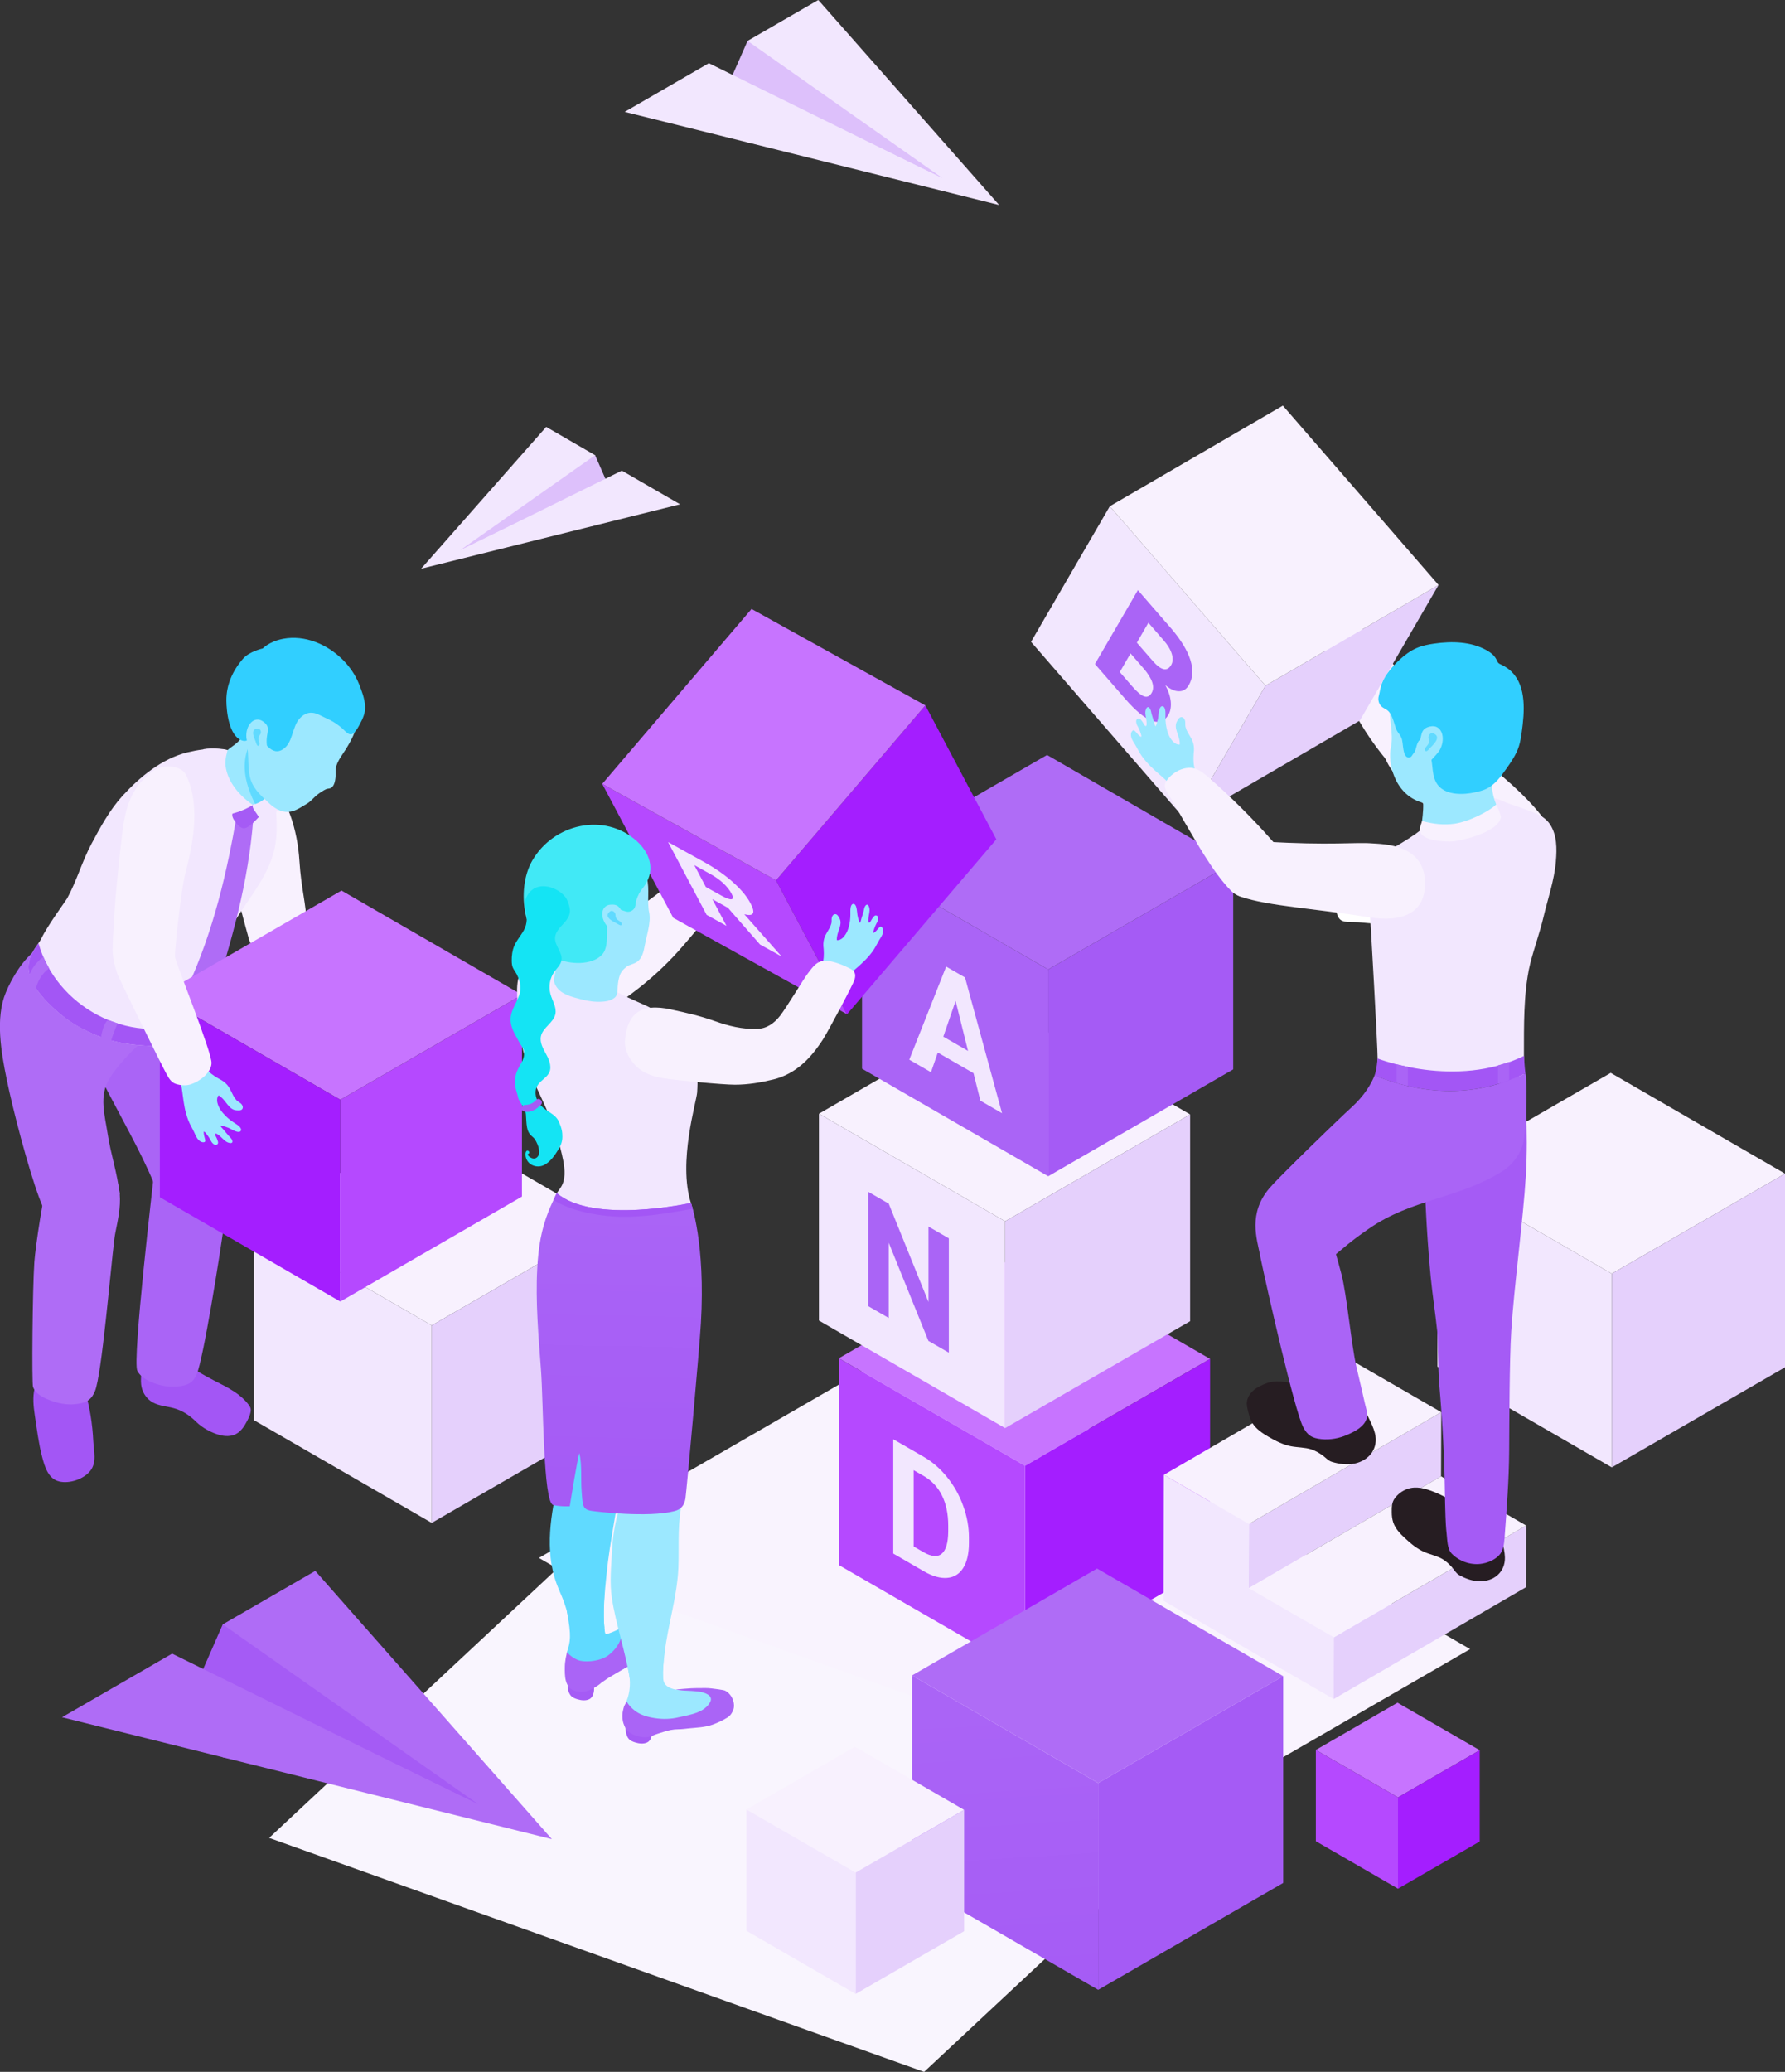 <svg width="368" height="427" viewBox="0 0 368 427" fill="none" xmlns="http://www.w3.org/2000/svg">
<rect x="0" y="0" width="368" height="427" fill="#333333" stroke="none"/>
<path d="M303.088 339.872L223.373 385.929L111.105 321.079L190.832 275.033L303.088 339.872Z" fill="#F9F3FE"/>
<path d="M249.801 371.614L190.516 427L55.484 378.777L114.769 323.392L249.801 371.614Z" fill="#F9F5FE"/>
<path d="M288.217 370.43L271.281 360.65L288.115 350.915L305.062 360.706L288.217 370.43Z" fill="#C774FF"/>
<path d="M305.06 360.706L288.215 370.43V389.245L305.06 379.521V360.706Z" fill="#A41EFF"/>
<path d="M271.281 360.649L288.217 370.429V389.245L271.281 379.465V360.649Z" fill="#B549FF"/>
<path d="M332.293 262.501L296.348 241.746L332.068 221.114L368.002 241.881L332.293 262.501Z" fill="#F8F1FE"/>
<path d="M368.002 241.881L332.293 262.501V302.422L368.002 281.79V241.881Z" fill="#E5D0FC"/>
<path d="M296.348 241.746L332.293 262.502V302.422L296.348 281.655V241.746Z" fill="#F2E7FE"/>
<path d="M89.008 273.161L52.363 251.999L88.782 230.973L125.415 252.134L89.008 273.161Z" fill="#F8F1FE"/>
<path d="M125.415 252.135L89.008 273.161V313.86L125.415 292.822V252.135Z" fill="#E5D0FC"/>
<path d="M52.363 251.999L89.008 273.161V313.86L52.363 292.698V251.999Z" fill="#F2E7FE"/>
<path d="M51.358 193.692C49.757 187.962 48.799 184.262 46.916 174.967C46.409 172.463 46.262 169.846 46.544 167.296C46.826 164.725 47.886 162.649 49.352 160.495C50.017 159.513 50.896 158.487 52.08 158.396C53.163 158.317 54.098 159.062 54.854 159.818C59.375 164.364 61.337 171.188 61.732 177.449C62.104 183.28 63.04 185.661 63.367 191.515C63.423 192.632 63.558 193.816 63.4 194.933C62.622 200.223 61.641 199.501 58.349 197.415C56.737 196.388 52.249 196.805 51.37 193.692H51.358Z" fill="#F8F1FE"/>
<path d="M78.06 220.02C75.963 220.257 73.719 218.632 72.028 217.256C67.935 213.94 52.86 200.313 51.191 192.71C50.774 190.793 52.848 189.992 54.461 188.65C55.667 187.634 62.331 189.631 63.582 191.142C65.544 193.511 75.444 204.995 80.676 212.71C81.363 213.725 82.04 214.842 82.085 215.981C82.153 217.809 79.695 219.851 78.071 220.031L78.06 220.02Z" fill="#F8F1FE"/>
<path d="M16.034 282.376C15.989 282.828 16.44 283.606 16.587 284.023C16.88 284.847 17.263 285.693 17.5 286.527C18.515 290.047 19.056 293.374 19.236 297.063C19.338 299.094 20.003 301.372 18.616 303.132C17.263 304.846 14.332 305.839 12.201 305.32C9.923 304.779 9.201 302.207 8.683 300.233C7.961 297.458 7.6 294.502 7.172 291.649C6.901 289.844 6.721 287.983 7.116 286.2C7.341 285.208 7.758 284.249 8.378 283.448C8.705 283.031 9.077 282.647 9.517 282.342C9.946 282.038 10.329 281.936 10.645 281.508C11.231 280.696 11.716 279.669 12.55 279.06C13.261 278.541 14.433 278.755 15.132 279.229C15.91 279.748 16.406 280.628 16.598 281.542C16.553 281.824 16.091 282.027 16.023 282.297C16.023 282.32 16.023 282.342 16.012 282.365L16.034 282.376Z" fill="#A356F5"/>
<path d="M33.364 278.079C34.221 278.586 35.01 279.207 35.855 279.726C36.69 280.245 37.558 280.639 38.381 281.17C40.196 282.354 42.079 283.448 44.007 284.452C45.462 285.208 46.95 285.918 48.326 286.832C49.397 287.543 50.389 288.378 51.178 289.404C51.607 289.968 51.787 290.295 51.663 291.006C51.55 291.638 51.269 292.235 50.975 292.799C50.412 293.871 49.746 294.965 48.675 295.529C47.649 296.082 46.398 296.048 45.27 295.744C43.579 295.292 41.718 294.277 40.467 293.048C39.136 291.728 37.648 290.713 35.822 290.216C34.367 289.821 32.8 289.754 31.481 289.021C30.319 288.366 29.485 287.193 29.192 285.896C28.842 284.384 29.305 282.794 29.045 281.248C28.876 280.267 30.906 279.32 31.063 278.293C31.187 277.425 29.744 276.646 30.556 276.477C31.469 276.285 32.428 276.556 33.217 277.052L33.375 278.067L33.364 278.079Z" fill="#A356F5"/>
<path d="M31.707 242.208L46.455 246.201C46.906 248.581 46.399 250.826 46.151 252.653C45.294 258.891 41.911 280.154 40.547 283.245C39.859 284.802 39.025 285.388 37.232 285.67C35.575 285.941 33.85 285.76 32.271 285.241C30.76 284.745 29.069 283.978 28.313 282.512C27.22 280.38 31.674 242.805 31.707 242.196V242.208Z" fill="#AA64F6"/>
<path d="M41.29 221.531C42.034 224.915 47.209 244.949 46.443 248.761C45.495 253.465 34.04 253.431 33.6 250.228C32.247 240.279 18.435 221.181 16.789 211.808C15.097 202.186 29.642 191.842 32.45 190.33C34.254 199.704 37.93 206.201 41.279 221.531H41.29Z" fill="#AA64F6"/>
<path d="M23.601 255.191C22.755 261.937 20.974 283.358 19.576 286.708C18.877 288.389 18.009 289.009 16.137 289.314C14.423 289.596 12.608 289.393 10.962 288.818C9.383 288.276 7.444 287.509 6.812 285.851C6.53 285.095 6.7 265.693 7.083 260.11C7.308 256.838 9.079 245.175 9.789 244.148C11.153 242.185 10.386 234.041 10.386 234.041C10.386 234.041 20.275 238.474 22.102 240.268C26.634 244.746 24.029 251.785 23.601 255.18V255.191Z" fill="#AF6CF6"/>
<path d="M33.048 205.175C33.578 205.592 34.277 203.336 34.874 204.87C35.167 205.615 34.468 206.077 34.187 206.641C33.747 207.521 33.691 208.694 33.42 209.642C32.8 211.842 30.86 213.252 29.237 214.729C26.767 216.985 24.231 219.546 22.494 222.434C20.397 225.908 21.604 229.833 22.19 233.635C22.866 238.057 24.163 241.633 24.67 246.077C24.715 246.506 12.301 256.376 11.625 254.921C10.362 252.213 9.111 249.608 8.062 246.799C5.818 240.775 2.65 228.683 1.364 222.355C0.259 216.906 -1.003 209.868 1.184 204.588C2.469 201.486 4.848 197.538 7.701 195.576C9.178 194.56 10.824 193.59 12.392 192.677C12.617 192.541 15.504 191.176 15.492 191.063C16.304 200.573 25.719 199.478 33.025 205.175H33.048Z" fill="#AF6CF6"/>
<path d="M13.879 185.086C15.807 181.555 16.935 177.517 18.829 173.963C20.61 170.602 22.64 166.891 25.211 164.071C28.762 160.179 33.351 156.344 38.639 155.058C42.822 154.043 47.096 153.772 50.738 156.31C52.519 157.562 54.785 159.344 55.755 161.239C56.837 163.36 56.826 165.729 56.962 167.928C57.153 171.121 57.074 173.884 56.071 176.806C54.492 181.397 51.346 185.165 48.798 189.225C46.261 193.275 44.198 197.392 42.349 201.837C41.639 203.551 40.816 205.288 40.319 207.071C39.789 208.988 39.981 211.492 38.921 213.218C37.377 215.723 33.735 215.644 31.198 215.553C27.578 215.418 23.936 214.978 20.543 213.624C17.352 212.35 14.691 210.917 12.03 208.639C1.623 199.693 7.351 195.926 8.546 193.388C9.752 190.816 13.676 185.492 13.89 185.086H13.879Z" fill="#F2E7FE"/>
<path d="M38.551 203.731C39.239 204.814 40.039 206.1 40.716 207.172C42.689 205.502 42.779 205.344 44.662 203.63C48.552 191.255 51.63 179.479 52.352 166.698C50.953 167.161 50.254 167.386 48.845 167.838C46.816 179.648 44.076 191.752 38.562 203.72L38.551 203.731Z" fill="#AF6CF6"/>
<path d="M7.926 194.392C6.178 196.93 2.886 200.799 12.019 208.65C14.68 210.94 17.341 212.372 20.532 213.636C23.926 214.989 27.567 215.429 31.187 215.565C33.724 215.655 37.366 215.734 38.91 213.23C39.373 212.485 39.576 211.583 39.733 210.646C26.203 215.576 11.512 207.228 7.937 194.392H7.926Z" fill="#A356F5"/>
<path d="M10.135 199.569C9.695 198.802 9.289 198.012 8.94 197.188C7 198.723 6.358 199.997 5.816 201.622C6.042 202.479 6.583 203.438 7.26 204.475C7.496 202.434 8.771 200.471 10.135 199.569Z" fill="#AF6CF6"/>
<path d="M22.256 210.195C21.321 210.996 20.96 212.925 20.734 214.335C21.321 214.549 22.2 214.718 22.798 214.876C23.068 213.805 23.677 212.18 24.252 210.894C23.655 210.702 22.832 210.42 22.256 210.184V210.195Z" fill="#AF6CF6"/>
<path d="M70.165 226.653L107.61 205.029L70.402 183.54L32.957 205.164L70.165 226.653Z" fill="#C774FF"/>
<path d="M32.957 205.164L70.165 226.653V268.243L32.957 246.743V205.164Z" fill="#A41EFF"/>
<path d="M107.609 205.028L70.164 226.652V268.242L107.609 246.607V205.028Z" fill="#B549FF"/>
<path d="M41.91 235.417C42.35 235.417 42.361 235.158 42.282 234.797C42.215 234.515 42.113 234.233 42.057 233.94C42.057 233.906 41.922 233.172 42.057 233.218C42.226 233.263 42.35 233.443 42.463 233.567C42.62 233.748 42.745 233.951 42.891 234.143C43.026 234.301 43.117 234.492 43.229 234.661C43.353 234.853 43.432 235 43.523 235.192C43.59 235.35 43.725 235.496 43.838 235.62C44.064 235.868 44.391 236.083 44.729 235.891C45.191 235.62 44.831 235.045 44.729 234.684C44.673 234.47 44.21 233.861 44.391 233.658C44.56 233.466 45.27 234.075 45.394 234.188C45.902 234.628 46.364 235.225 47.018 235.474C47.424 235.632 48.1 235.699 47.886 235.056C47.751 234.628 47.39 234.368 47.108 234.041C46.747 233.624 46.398 233.195 46.037 232.766C45.947 232.665 45.394 232.09 45.462 231.988C45.518 231.92 45.778 232.011 45.834 232.022C46.285 232.146 46.725 232.281 47.153 232.462C47.491 232.608 47.807 232.812 48.145 232.969C48.506 233.127 49.431 233.567 49.679 233.003C49.904 232.473 48.98 231.841 48.619 231.616C47.864 231.142 47.187 230.657 46.556 230.025C45.733 229.224 45.045 228.299 44.797 227.171C44.706 226.72 44.74 226.1 45.067 225.75C45.834 226.19 46.307 226.889 46.894 227.623C47.379 228.22 47.92 228.784 48.732 228.83C49.115 228.852 49.735 228.942 49.972 228.536C50.186 228.153 49.983 227.724 49.69 227.453C49.397 227.183 49.014 227.025 48.743 226.732C48.484 226.45 48.281 226.145 48.1 225.807C47.773 225.209 47.514 224.543 47.142 223.979C46.758 223.404 46.229 222.953 45.642 222.603C45.428 222.479 45.214 222.377 45 222.253C44.492 221.971 44.007 221.633 43.545 221.283C42.226 220.291 41.425 218.52 40.287 217.29C39.261 216.185 38.223 217.29 37.4 218.204C36.701 218.993 36.476 219.704 36.566 220.742C36.645 221.655 37.051 222.456 37.276 223.325C37.434 223.923 37.513 224.577 37.603 225.197C37.637 225.423 37.671 225.637 37.693 225.863C37.783 226.619 37.907 227.363 38.043 228.108C38.212 229.067 38.483 230.003 38.832 230.916C39.17 231.785 39.655 232.552 40.05 233.387C40.151 233.612 40.253 233.838 40.354 234.064C40.647 234.695 41.189 235.417 41.944 235.429L41.91 235.417Z" fill="#9CE8FF"/>
<path d="M23.338 192.688C23.643 185.807 24.353 178.971 25.154 172.102C25.458 169.563 25.887 166.845 26.947 164.51C28.018 162.152 29.382 160.539 31.445 158.938C32.381 158.216 34.039 157.866 35.222 157.967C36.485 158.069 37.838 158.678 38.312 159.626C41.187 165.356 40.014 173.004 38.436 179.073C37.613 182.242 37.263 185.525 36.857 188.762C36.654 190.375 36.012 196.016 36.079 197.234C36.124 198.147 43.69 216.85 43.611 219.106C43.544 221.159 41.097 222.885 39.372 223.46C38.38 223.787 37.23 223.708 36.237 223.381C35.234 223.043 34.805 222.186 34.298 221.294C33.452 219.805 24.398 201.43 24.128 200.528C23.868 199.659 23.541 198.678 23.406 197.786C23.293 197.098 23.226 196.388 23.203 195.688C23.203 195.339 23.293 193.331 23.316 192.665L23.338 192.688Z" fill="#F8F1FE"/>
<path d="M46.422 159.637C46.986 161.047 47.888 162.345 48.925 163.473C50.041 164.702 52.048 167.06 53.909 166.123C54.484 165.841 55.014 165.447 55.498 165.007C57.956 162.739 59.185 158.735 57.911 155.712C57.348 154.358 56.288 153.185 55.239 152.181C54.36 151.313 53.401 149.654 51.969 149.824C51.18 149.914 50.695 150.399 50.334 150.985C50.143 151.301 49.974 151.606 49.804 151.933C49.207 153.095 47.877 153.749 46.907 154.595C46.535 154.911 46.061 155.17 45.779 155.576C44.945 156.783 45.937 158.464 46.433 159.637H46.422Z" fill="#9CE8FF"/>
<path d="M53.424 150.286C54.111 150.805 54.686 151.64 55.239 152.181C56.288 153.185 57.347 154.358 57.911 155.712C59.185 158.735 57.956 162.751 55.498 165.007C55.013 165.447 54.483 165.842 53.908 166.124C53.581 166.293 53.243 166.327 52.905 166.315C50.221 161.093 48.88 155.813 53.424 150.297V150.286Z" fill="#60DAFF"/>
<path d="M53.987 167.499C53.93 167.905 53.434 168.278 53.186 168.56C52.668 169.146 52.081 169.688 51.461 170.173C51.123 170.432 50.739 170.691 50.3 170.703C49.499 170.703 48.834 169.823 48.406 169.236C48.191 168.943 48.033 168.661 47.932 168.311C47.605 167.206 48.981 166.394 49.95 166.236C50.514 166.146 50.987 166.067 51.54 165.943C52.171 165.807 53.186 165.751 53.547 166.382C53.705 166.664 53.998 167.082 53.987 167.499Z" fill="#A55BF5"/>
<path d="M52.082 165.83C51.946 166.631 52.747 167.331 53.142 168.041C53.322 168.346 53.942 169.18 54.325 169.282C54.709 169.384 55.16 169.023 55.419 168.797C57.325 167.139 59.005 165.232 60.166 162.976C60.538 162.266 60.437 161.036 60.132 160.247C59.861 159.536 59.038 159.006 58.283 158.972C57.471 158.927 56.659 160.156 56.592 160.878C56.355 163.473 54.134 165.481 52.082 165.842V165.83Z" fill="#F2E7FE"/>
<path d="M52.16 165.909C52.16 165.909 50.266 167.048 48.405 167.544C47.943 167.668 47.018 168.018 46.409 167.409C44.673 165.672 41.505 159.784 41.91 154.414C41.91 154.414 43.106 154.177 44.526 154.268C45.688 154.335 46.624 154.437 46.906 154.617C46.928 154.786 46.308 156.411 46.5 157.855C46.939 161.194 49.375 164.002 52.16 165.909Z" fill="#F2E7FE"/>
<path d="M50.963 157.156C51.042 158.69 51.234 159.536 51.854 160.957C52.993 163.574 54.988 164.589 55.428 164.95C55.451 164.973 55.473 164.984 55.496 165.007C57.954 162.739 59.183 158.735 57.909 155.712C57.345 154.358 56.285 153.185 55.236 152.181C54.357 151.313 53.399 149.654 51.967 149.824C51.177 149.914 52.136 150.185 51.775 150.771C52.418 152.034 50.895 155.779 50.963 157.156Z" fill="#60DAFF"/>
<path d="M49.667 140.19L71.597 138.915C72.466 140.348 73.097 141.916 73.379 143.562C73.65 145.176 73.773 146.834 73.65 148.469C73.48 150.669 72.421 152.598 71.282 154.437C70.402 155.847 69.117 157.358 69.184 159.028C69.23 159.986 69.184 161.927 68.158 162.423C67.865 162.57 67.493 162.502 67.189 162.66C66.648 162.919 65.937 163.382 65.464 163.754C64.674 164.352 64.088 165.187 63.209 165.683C62.397 166.134 61.63 166.698 60.751 167.037C58.631 167.849 56.827 166.856 55.305 165.39C53.58 163.731 51.967 162.378 51.471 159.874C51.155 158.272 51.223 156.614 51.11 154.978C50.998 153.331 50.186 151.65 49.408 150.229C48.968 149.439 48.156 148.718 47.908 147.838C47.705 147.104 48.246 146.394 48.416 145.694C48.867 143.844 49.013 141.983 49.69 140.201L49.667 140.19Z" fill="#9CE8FF"/>
<path d="M61.845 148.007C60.097 149.823 60.48 153.331 58.079 154.572C56.805 155.238 55.779 154.516 54.91 153.557C54.426 153.016 54.042 152.429 53.783 151.752C53.569 151.177 53.648 150.274 53.354 149.756C52.622 148.447 52.204 149.981 51.9 150.827C51.505 151.921 51.19 153.14 49.758 152.564C47.198 151.538 46.691 146.687 46.668 144.409C46.646 141.126 47.987 138.171 50.141 135.723C51.46 134.234 54.166 133.647 54.166 133.647C54.166 133.647 55.519 132.192 58.383 131.651C62.871 130.805 67.482 132.801 70.639 135.949C72.071 137.37 73.244 139.062 73.999 140.934C74.586 142.401 75.172 143.924 75.262 145.514C75.352 146.924 74.834 148.03 74.191 149.237C73.875 149.835 73.514 150.5 73.03 150.985C72.094 151.921 71.305 150.782 70.606 150.162C69.76 149.417 68.959 148.864 67.956 148.357C67.55 148.154 67.121 147.973 66.716 147.77C65.904 147.387 65.205 146.936 64.269 146.89C63.31 146.845 62.487 147.33 61.845 148.007Z" fill="#31CFFF"/>
<path d="M54.188 148.661C52.407 147.443 50.58 149.473 50.794 152C50.862 152.745 51.245 153.591 51.494 154.29C53.151 159.084 55.789 156.512 55.305 154.922C54.177 151.233 56.432 150.195 54.188 148.661Z" fill="#9CE8FF"/>
<path d="M52.724 152.869C52.633 152.564 51.314 150.173 53.163 150.173C53.682 150.173 53.907 150.759 53.727 151.199C53.637 151.425 53.445 151.605 53.344 151.831C53.287 151.966 53.276 152.113 53.276 152.26C53.276 152.654 53.727 153.297 53.355 153.658C53.028 153.974 52.769 153.049 52.712 152.869H52.724Z" fill="#60DAFF"/>
<path d="M112.607 87.985L122.687 93.817V95.295V108.29L86.82 117.212L112.607 87.985Z" fill="#F2E7FE"/>
<path d="M94.883 113.388L122.687 93.817L124.897 98.871L94.883 113.388Z" fill="#DDC0FB"/>
<path d="M128.201 96.998L140.209 103.935L122.688 108.29L95.086 113.332L128.201 96.998Z" fill="#F2E7FE"/>
<path d="M168.7 0L154.121 8.426V10.558V29.351L205.987 42.256L168.7 0Z" fill="#F2E7FE"/>
<path d="M194.327 36.729L154.12 8.427L150.906 15.736L194.327 36.729Z" fill="#DDC0FB"/>
<path d="M146.138 13.028L128.785 23.056L154.121 29.351L194.035 36.638L146.138 13.028Z" fill="#F2E7FE"/>
<path d="M64.999 323.753L45.922 334.774V337.571V362.162L113.776 379.037L64.999 323.753Z" fill="#AF6CF6"/>
<path d="M98.524 371.795L45.925 334.773L41.73 344.339L98.524 371.795Z" fill="#A55BF5"/>
<path d="M35.482 340.809L12.785 353.916L45.923 362.162L98.15 371.694L35.482 340.809Z" fill="#AF6CF6"/>
<path d="M211.33 302.094L172.949 279.929L211.093 257.898L249.474 280.064L211.33 302.094Z" fill="#C774FF"/>
<path d="M249.472 280.064L211.328 302.095V344.722L249.472 322.692V280.064Z" fill="#A41EFF"/>
<path d="M172.949 279.929L211.33 302.094V344.722L172.949 322.557V279.929Z" fill="#B549FF"/>
<path d="M184.156 320.187V296.623L190.437 300.244C192.229 301.282 193.83 302.669 195.251 304.429C196.672 306.177 197.777 308.14 198.566 310.328C199.355 312.506 199.761 314.694 199.761 316.882V317.965C199.761 320.154 199.366 321.879 198.589 323.131C197.811 324.384 196.706 325.072 195.285 325.196C193.864 325.32 192.263 324.869 190.482 323.842L184.168 320.187H184.156ZM188.362 302.985V318.721L190.391 319.894C192.038 320.842 193.289 320.943 194.157 320.21C195.026 319.465 195.465 317.954 195.488 315.653V314.412C195.488 312.021 195.059 309.956 194.202 308.219C193.346 306.482 192.083 305.14 190.437 304.192L188.362 302.996V302.985Z" fill="#F2E7FE"/>
<path d="M207.217 251.706L168.836 229.529L206.98 207.499L245.361 229.676L207.217 251.706Z" fill="#F8F1FE"/>
<path d="M245.359 229.676L207.215 251.706V294.323L245.359 272.292V229.676Z" fill="#E5D0FC"/>
<path d="M168.836 229.529L207.217 251.706V294.323L168.836 272.157V229.529Z" fill="#F2E7FE"/>
<path d="M195.613 278.779L191.407 276.354L183.221 256.117V271.627L179.016 269.202V245.638L183.221 248.063L191.418 268.333V252.789L195.613 255.215V278.779Z" fill="#AA64F6"/>
<path d="M216.1 199.806L177.719 177.64L215.863 155.599L254.244 177.775L216.1 199.806Z" fill="#AF6CF6"/>
<path d="M254.242 177.775L216.098 199.806V242.422L254.242 220.392V177.775Z" fill="#A55BF5"/>
<path d="M177.719 177.64L216.1 199.805V242.422L177.719 220.256V177.64Z" fill="#AA64F6"/>
<path d="M200.709 221.182L193.335 216.929L191.937 220.979L187.461 218.396L195.06 199.208L198.95 201.453L206.584 229.428L202.119 226.844L200.698 221.171L200.709 221.182ZM194.474 213.647L199.571 216.591L197.011 206.292L194.474 213.647Z" fill="#F2E7FE"/>
<path d="M149.934 178.463C150.791 179.264 151.84 180.279 151.671 181.419C151.502 182.524 150.543 183.054 149.889 183.878C149.337 184.566 148.875 185.299 148.311 185.998C146.405 188.367 144.443 190.691 142.47 193.003C141.58 194.052 140.689 195.101 139.764 196.128C137.058 199.117 134.07 201.858 130.868 204.283C129.628 205.22 127.598 206.822 126.009 207.058C124.441 207.295 123.178 206.348 122.13 205.175C120.269 203.088 119.187 200.256 120.303 197.572C121.408 194.876 123.652 193.206 125.806 191.447C130.417 187.69 135.457 184.724 139.798 180.674C141.072 179.49 142.448 177.91 144.105 177.2C146.011 176.388 148.367 176.997 149.754 178.283C149.81 178.339 149.878 178.395 149.934 178.452V178.463Z" fill="#F8F1FE"/>
<path d="M190.773 145.379L205.409 172.982L174.627 209.033L159.992 181.43L190.773 145.379Z" fill="#A41EFF"/>
<path d="M159.993 181.43L174.628 209.033L138.795 189.157L124.16 161.555L159.993 181.43Z" fill="#B549FF"/>
<path d="M146.382 180.087C147.476 180.697 148.389 181.34 149.134 182.039C149.866 182.738 150.419 183.438 150.802 184.148C151.174 184.848 151.186 185.242 150.836 185.321C150.487 185.412 149.799 185.164 148.784 184.611L145.526 182.806L143.135 178.294L146.382 180.099V180.087ZM145.717 188.57L149.776 190.815L146.856 185.31L150.081 187.104L156.688 194.661L161.029 197.064L160.95 196.917L153.441 188.423C154.41 188.672 154.997 188.615 155.211 188.243C155.436 187.882 155.267 187.183 154.726 186.167C153.959 184.712 152.742 183.257 151.062 181.768C149.382 180.279 147.375 178.88 145.041 177.595L137.734 173.545L145.706 188.593L145.717 188.57Z" fill="#F2E7FE"/>
<path d="M190.774 145.379L159.993 181.43L124.16 161.554L154.941 125.503L190.774 145.379Z" fill="#C774FF"/>
<path d="M135.663 337.807C135.087 336.476 134.411 334.355 132.934 333.758C131.84 333.318 130.656 333.995 129.664 334.626C128.559 335.337 126.236 336.487 124.962 336.803C124.308 336.961 124.455 328.986 124.692 327.926L116.855 332.02C117.882 337.333 117.555 338.416 116.878 340.492L117.194 341.022V343.944H128.063V344.248C128.593 343.932 129.134 343.628 129.687 343.368C131.13 342.68 132.686 342.24 134.107 341.518C135.02 341.056 135.967 340.334 136.035 339.307C136.068 338.789 135.854 338.281 135.651 337.807H135.663Z" fill="#60DAFF"/>
<path d="M117.08 345.523C117.08 345.58 117.058 345.647 117.058 345.715C117.001 346.121 117.013 346.527 117.013 346.933C117.013 347.757 117.092 348.704 117.622 349.392C117.791 349.618 118.039 349.776 118.264 349.911C118.501 350.035 118.783 350.126 119.031 350.204C119.82 350.453 120.835 350.565 121.568 350.148C122.492 349.618 122.673 348.016 122.312 346.843C121.906 345.512 121.072 345.23 120.068 345.14C119.2 345.049 118.354 345.061 117.486 345.14C117.182 345.162 117.114 345.298 117.08 345.535V345.523Z" fill="#A55BF5"/>
<path d="M116.876 340.492C116.966 340.639 118.241 342.004 119.74 342.297C121.364 342.613 123.968 342.218 125.344 341.203C126.381 340.447 127.34 339.33 127.836 338.134C128.027 337.672 128.287 337.063 128.197 336.544C128.151 336.273 127.678 335.799 127.396 335.901C128.174 335.506 128.918 335.1 129.651 334.626C130.643 333.995 131.838 333.318 132.921 333.758C134.398 334.356 135.074 336.465 135.649 337.807C135.852 338.281 136.067 338.789 136.033 339.308C135.965 340.334 135.018 341.056 134.105 341.519C132.673 342.24 131.117 342.68 129.674 343.368C128.794 343.786 127.948 344.305 127.114 344.812C126.595 345.128 126.065 345.421 125.547 345.726C125.118 345.985 124.758 346.29 124.34 346.55C124.081 346.707 123.844 346.91 123.607 347.114C123.089 347.531 122.48 347.869 121.882 348.174C121.059 348.602 120.101 348.727 119.199 348.614C118.94 348.58 118.658 348.512 118.41 348.422C118.094 348.298 117.812 348.208 117.553 347.982C117.079 347.553 116.809 346.956 116.651 346.358C116.414 345.433 116.436 344.429 116.448 343.481C116.448 342.917 116.538 342.376 116.617 341.823C116.651 341.575 116.73 341.327 116.775 341.067C116.786 340.988 116.887 340.548 116.854 340.492H116.876Z" fill="#AA64F6"/>
<path d="M124.591 335.46C124.896 337.694 123.87 336.464 123.159 337.186C121.502 338.856 119.675 338.72 118.311 337.525C117.6 336.758 117.646 335.506 117.443 334.524C116.563 330.046 115.639 328.839 114.714 326.301C113.485 322.917 113.192 319.262 113.417 315.664C113.643 312.077 114.376 308.535 115.142 305.027C115.334 304.158 115.616 303.21 115.56 302.308C115.526 301.721 115.267 301.18 115.221 300.593C115.064 298.732 116.022 296.894 116.146 295.055C116.225 293.859 116.169 292.528 116.834 291.479C118.029 289.607 120.814 289.336 122.81 290.317C124.343 291.062 125.775 292.314 126.722 293.735C127.647 295.111 127.726 297.153 127.816 298.777C127.929 300.785 127.917 302.793 127.782 304.79C127.455 309.584 126.44 314.299 125.73 319.048C125.448 320.932 125.211 322.827 125.02 324.722C124.715 327.587 124.242 332.753 124.614 335.46H124.591Z" fill="#60DAFF"/>
<path d="M108.69 219.331C107.416 215.575 106.75 211.616 106.705 207.656C106.671 204.622 105.826 200.11 109.377 198.429C111.26 197.538 114 198.068 115.725 199.038C116.289 199.354 118.51 200.415 119.04 200.629C122.152 201.937 125.197 203.426 128.207 204.96C129.887 205.818 131.635 206.54 133.337 207.329C135.874 208.502 137.723 210.082 139.539 212.202C141.027 213.94 142.403 215.789 143.09 218C143.846 220.426 143.891 222.67 143.722 225.175C143.598 227.025 139.753 239.467 142.436 247.927C143.305 250.679 143.259 252.191 140.723 254.526C139.403 255.744 137.735 255.157 136.167 254.999C134.476 254.83 132.943 255.326 131.195 255.236C126.595 254.988 121.273 254.616 117.191 252.258C115.613 251.345 114.237 249.98 114.169 248.062C114.124 246.629 114.812 245.896 115.556 244.802C116.673 243.166 116.458 241.012 116.109 239.162C115.771 237.391 115.274 235.654 114.699 233.951C114.034 231.954 113.279 229.98 112.422 228.051C111.339 225.592 110.11 223.201 109.152 220.696C108.983 220.256 108.814 219.805 108.667 219.354L108.69 219.331Z" fill="#F2E7FE"/>
<path d="M140.387 304.407C140.398 304.091 140.297 301.576 140.477 301.485L130.386 306.99C129.202 307.283 128.548 308.535 128.12 309.675C126.924 312.845 126.349 316.217 126.18 319.579C126.011 322.884 125.65 326.065 126.146 329.359C126.958 334.728 128.988 340.571 129.822 345.929L136.508 345.331C136.723 343.82 136.824 342.286 137.004 340.774C137.692 334.897 139.575 329.178 139.846 323.279C140.026 319.195 139.688 315.213 140.331 311.152C140.534 309.855 140.297 308.648 140.263 307.351C140.24 306.37 140.342 305.388 140.398 304.407H140.387Z" fill="#9CE8FF"/>
<path d="M114.327 196.782C114.034 197.008 114.293 197.549 114.406 197.955C114.665 198.869 114.553 199.85 114.417 200.775C114.361 201.17 114.181 201.576 114.192 201.96C114.203 202.388 114.395 202.828 114.609 203.201C115.601 204.949 117.98 205.468 119.762 205.942C121.183 206.325 122.75 206.551 124.216 206.438C124.858 206.393 125.602 206.291 126.177 205.964C126.369 205.851 126.572 205.739 126.741 205.603C127.406 205.062 127.282 203.945 127.361 203.189C127.429 202.4 127.542 201.644 127.824 200.888C128.196 199.907 129.199 199.23 129.199 199.23C129.199 199.23 123.144 198.215 120.202 197.673C118.601 197.38 116.999 197.098 115.398 196.805C115.184 196.771 114.914 196.669 114.699 196.681C114.541 196.681 114.429 196.726 114.35 196.782H114.327Z" fill="#9CE8FF"/>
<path d="M131.465 177.876C132.345 178.745 133.055 179.749 133.371 180.978C133.968 183.302 133.348 185.727 133.833 188.062C134.262 190.104 133.303 192.766 132.931 194.819C132.706 196.116 132.379 197.572 131.262 198.282C130.597 198.711 129.74 198.801 129.109 199.275C128.726 199.568 127.981 199.873 127.621 200.2C126.561 201.17 124.914 201.023 123.595 200.967C122.276 200.911 120.844 200.82 119.581 200.369C117.191 199.512 115.466 197.459 113.899 195.451C101.079 179.05 123.043 169.529 131.443 177.876H131.465Z" fill="#9CE8FF"/>
<path d="M109.775 177.302C114.127 169.789 124.613 167.33 131.288 173.354C134.332 176.106 135.11 179.817 132.539 182.998C131.84 183.855 131.57 184.453 131.209 185.457C130.927 186.236 131.186 187.014 130.408 187.589C129.055 188.582 128.119 186.867 126.71 187.702C123.869 189.394 126.236 194.414 124.139 196.726C122.053 199.039 117.307 198.779 114.736 197.527C107.88 194.188 106.246 183.393 109.763 177.313L109.775 177.302Z" fill="#41E9F6"/>
<path d="M125.862 186.438C123.742 186.641 123.629 189.337 125.4 191.119C125.918 191.638 126.753 192.033 127.373 192.417C131.669 195.011 132.041 191.379 130.665 190.488C127.474 188.412 128.523 186.19 125.851 186.449L125.862 186.438Z" fill="#9CE8FF"/>
<path d="M127.148 190.308C126.877 190.127 124.239 189.112 125.716 187.871C126.122 187.533 126.697 187.849 126.843 188.311C126.922 188.559 126.889 188.819 126.968 189.067C127.013 189.214 127.103 189.338 127.193 189.45C127.464 189.766 128.242 189.981 128.185 190.511C128.129 190.985 127.317 190.421 127.159 190.308H127.148Z" fill="#60DAFF"/>
<path d="M129.156 350.61C129.912 348.828 130.114 346.459 129.517 344.158C129.415 343.775 129.506 342.444 129.359 342.071L137.083 340.188C136.756 341.214 136.665 344.519 136.733 345.952C136.834 348.151 139.608 348.343 141.311 348.377C142.709 348.399 144.107 348.321 145.505 348.287L148.177 349.719L147.298 352.359C144.479 354.547 141.773 355.258 138.458 355.844C135.594 356.352 133.497 357.751 130.599 356.341C129.663 355.89 128.84 355.709 128.604 354.694C128.209 352.991 128.502 352.235 129.179 350.622L129.156 350.61Z" fill="#9CE8FF"/>
<path d="M128.637 354.389C128.693 355.1 128.896 355.777 128.975 356.476C129.054 357.119 129.178 357.796 129.573 358.304C129.742 358.529 129.99 358.698 130.215 358.822C130.452 358.947 130.734 359.037 130.982 359.116C131.771 359.364 132.786 359.477 133.519 359.059C134.443 358.54 134.624 356.927 134.263 355.754C133.857 354.423 133.023 354.141 132.019 354.051C131.185 353.972 130.418 353.938 129.595 354.04C129.325 354.073 129.043 353.995 128.637 354.389Z" fill="#A55BF5"/>
<path d="M132.415 353.43C133.046 353.678 133.711 353.87 134.388 353.994C136.045 354.31 137.669 354.366 139.326 354.05C140.364 353.847 141.401 353.61 142.427 353.351C143.972 352.956 145.629 352.257 146.407 350.79C147.163 349.369 145.156 348.805 144.197 348.647C143.588 348.546 141.345 348.41 140.837 348.41C140.522 348.41 139.315 348.207 139.315 348.207C139.315 348.207 142.495 347.891 143.6 347.914C144.648 347.936 145.686 347.835 146.723 347.982C147.242 348.049 149.147 348.264 149.508 348.444C150.478 348.94 151.143 350.001 151.289 351.061C151.38 351.681 151.312 352.155 151.041 352.708C150.805 353.216 150.489 353.644 149.993 353.96C149.068 354.535 148.031 355.02 147.016 355.404C145.336 356.024 143.667 356.036 141.92 356.216C141.254 356.284 140.578 356.385 139.901 356.385C138.819 356.385 137.759 356.611 136.744 356.949C136.023 357.186 135.279 357.378 134.579 357.694C133.193 358.325 131.727 358.021 130.374 357.4C129.303 356.915 128.649 355.844 128.412 354.716C128.265 354.016 128.265 353.249 128.435 352.55C128.525 352.2 128.581 351.851 128.728 351.524C128.795 351.366 129.212 350.734 129.145 350.599C129.145 350.599 130.103 352.505 132.403 353.419L132.415 353.43Z" fill="#AA64F6"/>
<path d="M106.786 226.167C107.18 227.408 108.308 228.321 108.421 229.664C108.5 230.578 108.488 231.469 108.657 232.371C108.77 232.924 108.951 233.42 109.323 233.849C109.548 234.108 109.841 234.311 110.078 234.559C110.304 234.796 110.45 235.101 110.597 235.383C110.924 236.026 111.172 236.725 111.161 237.458C111.161 238.259 110.552 239.004 109.672 238.699C109.447 238.62 108.691 238.203 108.838 237.831C108.883 237.729 109.018 237.774 109.075 237.695C109.187 237.504 109.075 237.233 108.872 237.176C108.364 237.018 108.319 237.74 108.342 238.068C108.466 239.996 110.597 240.944 112.232 240.075C113.472 239.421 114.397 238.09 115.107 236.917C115.637 236.048 115.941 235.293 115.941 234.277C115.941 233.837 115.919 233.409 115.828 232.969C115.704 232.337 115.479 231.773 115.22 231.187C114.498 229.54 112.75 229.156 111.623 227.949C111.375 227.678 111.104 227.351 110.924 227.036C110.371 226.122 110.202 224.836 110.721 223.866C111.273 222.817 112.457 222.287 113.1 221.283C113.844 220.132 113.314 218.598 112.66 217.391C112.006 216.173 111.217 214.864 111.533 213.522C111.939 211.74 114.126 210.781 114.498 208.987C114.791 207.577 113.844 206.235 113.472 204.836C113.055 203.291 113.359 201.565 114.295 200.268C114.825 199.523 115.569 198.869 115.75 197.966C116.054 196.353 114.363 194.943 114.43 193.308C114.475 192.033 115.535 191.063 116.381 190.127C117.046 189.382 117.61 188.457 117.486 187.408C117.384 186.63 117.035 185.513 116.573 184.904C114.994 182.84 111.172 181.599 109.232 183.844C108.297 184.938 108.082 185.874 108.353 187.273C108.657 188.841 108.793 190.273 107.992 191.729C107.259 193.048 106.154 194.176 105.76 195.677C105.512 196.602 105.421 197.854 105.557 198.813C105.681 199.659 106.188 200.098 106.549 200.832C106.989 201.745 107.35 202.727 107.304 203.765C107.203 205.908 105.421 207.667 105.264 209.811C105.162 211.311 105.872 212.698 106.594 213.962C106.865 214.447 107.124 214.977 107.44 215.439C107.71 215.823 107.97 216.195 108.037 216.68C108.24 218.09 107.395 219.128 106.797 220.313C106.448 221.001 106.222 221.745 106.177 222.523C106.121 223.302 106.222 224.024 106.425 224.768C106.526 225.14 106.662 225.501 106.741 225.874C106.763 225.975 106.786 226.065 106.82 226.167H106.786Z" fill="#14E4F4"/>
<path d="M144.503 272.675C145.461 256.195 142.451 247.915 142.451 247.915C142.451 247.915 122.347 252.382 114.781 245.885C114.33 246.855 113.496 248.581 113.113 249.562C111.579 253.454 110.993 256.996 110.756 261.519C110.395 268.253 111.015 275.461 111.523 282.184C112.053 289.144 111.951 309.685 114.048 310.171C115.661 310.554 117.465 310.43 117.465 310.43C117.465 310.43 119.032 300.526 119.449 299.477C120.024 302.071 119.697 304.903 119.923 307.554C120.002 308.411 120.013 309.279 120.227 310.114C120.464 311.028 121.118 311.253 122.02 311.389C122.899 311.524 133.588 312.833 139.046 311.434C140.399 311.084 141.086 310.249 141.312 308.851C141.537 307.418 144.187 278.09 144.503 272.675Z" fill="url(#paint0_linear_2182_10139)"/>
<path d="M142.808 249.122C142.594 248.333 142.447 247.915 142.447 247.915C142.447 247.915 122.344 252.382 114.778 245.885C114.598 246.268 114.361 246.787 114.102 247.317C117.473 249.427 122.479 250.487 126.876 250.724C132.221 251.006 137.712 250.036 142.797 249.122H142.808Z" fill="#A356F5"/>
<path d="M181.867 191.198C181.642 190.849 181.416 190.973 181.179 191.232C180.988 191.435 180.818 191.661 180.627 191.864C180.604 191.887 180.086 192.372 180.052 192.248C180.007 192.09 180.074 191.898 180.119 191.74C180.176 191.526 180.277 191.311 180.345 191.097C180.401 190.905 180.503 190.736 180.582 190.555C180.672 190.364 180.739 190.217 180.852 190.037C180.942 189.901 180.988 189.709 181.021 189.552C181.1 189.236 181.1 188.863 180.762 188.706C180.3 188.48 180.04 189.067 179.804 189.349C179.668 189.506 179.42 190.195 179.172 190.149C178.935 190.116 179.048 189.236 179.059 189.078C179.138 188.446 179.375 187.769 179.229 187.115C179.138 186.709 178.845 186.134 178.439 186.641C178.169 186.98 178.146 187.397 178.045 187.792C177.909 188.299 177.752 188.796 177.594 189.303C177.56 189.427 177.402 190.172 177.278 190.172C177.188 190.172 177.131 189.913 177.109 189.856C176.962 189.439 176.838 189.01 176.771 188.581C176.714 188.232 176.714 187.882 176.647 187.532C176.59 187.16 176.444 186.19 175.869 186.292C175.327 186.393 175.305 187.465 175.316 187.86C175.339 188.706 175.305 189.495 175.147 190.33C174.944 191.402 174.572 192.439 173.805 193.229C173.501 193.545 172.982 193.838 172.531 193.759C172.475 192.913 172.779 192.18 173.061 191.323C173.287 190.623 173.444 189.901 173.061 189.236C172.881 188.92 172.621 188.378 172.182 188.401C171.764 188.424 171.528 188.818 171.471 189.191C171.415 189.563 171.494 189.946 171.392 190.319C171.302 190.668 171.167 190.984 170.998 191.311C170.693 191.887 170.299 192.439 170.051 193.037C169.803 193.646 169.724 194.301 169.746 194.955C169.757 195.192 169.791 195.417 169.814 195.654C169.859 196.207 169.848 196.771 169.814 197.324C169.712 198.892 168.731 200.459 168.359 202.005C168.021 203.404 169.442 203.652 170.603 203.81C171.607 203.956 172.283 203.753 173.05 203.144C173.738 202.603 174.155 201.858 174.73 201.227C175.124 200.787 175.609 200.381 176.049 199.986C176.207 199.85 176.365 199.704 176.534 199.568C177.086 199.106 177.605 198.61 178.124 198.113C178.789 197.47 179.398 196.771 179.939 196.015C180.458 195.293 180.807 194.504 181.258 193.748C181.382 193.545 181.506 193.353 181.63 193.15C181.98 192.586 182.273 191.785 181.878 191.165L181.867 191.198Z" fill="#9CE8FF"/>
<path d="M138.433 208.051C131.939 206.641 129.413 208.976 128.861 214.21C128.624 216.421 129.876 218.643 131.556 220.098C133.1 221.43 135.141 221.971 137.114 222.276C139.313 222.614 148.897 223.55 151.501 223.55C154.219 223.55 156.823 223.11 159.45 222.467C164.073 221.328 167.14 218.124 169.655 214.233C170.681 212.654 175.969 202.75 176.194 201.858C176.476 200.753 176.284 200.144 175.224 199.602C173.849 198.903 171.977 198.125 170.421 198.023C168.493 197.899 167.659 199.151 166.554 200.606C165.697 201.712 162.123 207.69 160.803 209.371C159.597 210.905 158.075 211.999 156.057 212.056C153.012 212.146 150.148 211.435 147.296 210.42C144.364 209.371 141.455 208.717 138.411 208.063L138.433 208.051Z" fill="#F8F1FE"/>
<path d="M110.541 226.686C109.865 227.431 109.188 227.69 108.185 227.735C107.452 227.769 107.249 228.863 108.004 229.055C109.414 229.416 110.564 228.649 111.522 227.679C112.154 227.036 111.139 226.032 110.541 226.698V226.686Z" fill="#A55BF5"/>
<path d="M257.49 314.085L297.134 291.04L297.089 304.26L257.445 327.317L257.49 314.085Z" fill="#E5D0FC"/>
<path d="M239.945 303.956L279.589 280.91L297.133 291.04L257.49 314.085L239.945 303.956Z" fill="#F8F1FE"/>
<path d="M274.991 337.447L314.634 314.401L314.601 327.114L274.957 350.16L274.991 337.447Z" fill="#E5D0FC"/>
<path d="M257.445 327.316L297.089 304.26L314.633 314.401L274.99 337.446L257.445 327.316Z" fill="#F8F1FE"/>
<path d="M257.491 314.085L257.446 327.316L274.99 337.446L274.956 350.159L239.879 329.899L239.947 303.955L257.491 314.085Z" fill="#F2E7FE"/>
<path d="M274.559 128.177C273.635 128.594 271.989 129.711 271.887 130.895C271.808 131.877 272.845 133.343 273.218 134.189C274.39 136.863 275.642 139.502 276.882 142.142C277.446 143.337 278.01 144.533 278.618 145.706C280.389 149.147 282.475 152.395 284.842 155.385C285.767 156.547 287.244 158.498 288.665 159.051C290.063 159.592 291.483 158.927 292.746 158.013C295.001 156.366 298.778 157.111 298.429 154.29C298.079 151.459 294.347 146.135 292.78 143.992C289.161 139.062 285.237 134.381 281.043 129.982C280.298 129.203 279.52 128.414 278.551 127.951C277.434 127.432 275.89 127.556 274.559 128.166V128.177Z" fill="#F8F1FE"/>
<path d="M320.374 173.489C320.216 178.847 317.453 187.883 308.445 179.569C302.999 174.538 293.832 166.326 288.735 160.901C282.951 154.753 284.879 150.275 287.867 148.413C291.904 145.898 294.159 148.774 294.666 149.09C310.609 159.073 320.509 169.316 320.374 173.478V173.489Z" fill="#F8F1FE"/>
<path d="M296.582 120.562L280.346 148.504L244.66 169.259L260.896 141.318L296.582 120.562Z" fill="#E5D0FC"/>
<path d="M260.895 141.318L244.659 169.259L212.559 132.283L228.795 104.342L260.895 141.318Z" fill="#F2E7FE"/>
<path d="M239.877 131.933C240.723 132.915 241.309 133.862 241.58 134.764C241.851 135.667 241.805 136.445 241.456 137.054C240.644 138.453 239.393 138.194 237.701 136.276L234.375 132.452L236.754 128.346L239.866 131.933H239.877ZM235.773 137.765C237.6 139.919 238.141 141.589 237.419 142.819C237.013 143.507 236.495 143.732 235.863 143.518C235.221 143.281 234.398 142.593 233.394 141.431L230.857 138.509L233.078 134.674L235.762 137.765H235.773ZM225.75 136.874L231.928 143.98C234.071 146.451 235.897 147.962 237.419 148.526C238.93 149.102 240.08 148.695 240.881 147.319C241.309 146.575 241.467 145.661 241.366 144.578C241.253 143.507 240.881 142.367 240.238 141.194C241.253 142.051 242.2 142.469 243.057 142.458C243.925 142.48 244.602 142.051 245.098 141.183C245.943 139.728 246.056 138.002 245.402 135.994C244.76 133.997 243.44 131.843 241.445 129.508L234.589 121.623L225.738 136.851L225.75 136.874Z" fill="#AA64F6"/>
<path d="M296.579 120.563L260.893 141.318L228.793 104.342L264.479 83.598L296.579 120.563Z" fill="#F8F1FE"/>
<path d="M233.373 150.737C233.61 150.365 233.847 150.501 234.095 150.771C234.298 150.986 234.478 151.222 234.681 151.437C234.704 151.459 235.245 151.978 235.29 151.832C235.346 151.662 235.268 151.459 235.222 151.301C235.155 151.076 235.053 150.85 234.986 150.625C234.918 150.422 234.817 150.252 234.738 150.061C234.647 149.858 234.568 149.7 234.456 149.519C234.366 149.373 234.309 149.181 234.275 149.012C234.196 148.684 234.196 148.29 234.546 148.12C235.031 147.884 235.301 148.504 235.561 148.797C235.707 148.966 235.967 149.688 236.237 149.643C236.485 149.609 236.372 148.684 236.35 148.504C236.271 147.838 236.023 147.117 236.17 146.44C236.26 146.011 236.575 145.402 237.004 145.943C237.286 146.293 237.308 146.733 237.421 147.15C237.568 147.681 237.726 148.211 237.895 148.741C237.94 148.865 238.098 149.655 238.222 149.655C238.312 149.655 238.379 149.384 238.402 149.327C238.549 148.887 238.684 148.436 238.763 147.974C238.819 147.613 238.83 147.241 238.887 146.868C238.955 146.474 239.101 145.458 239.699 145.56C240.274 145.661 240.285 146.789 240.274 147.218C240.251 148.109 240.285 148.944 240.454 149.824C240.668 150.952 241.063 152.046 241.875 152.881C242.202 153.208 242.743 153.524 243.217 153.445C243.273 152.554 242.946 151.775 242.653 150.873C242.416 150.14 242.247 149.373 242.653 148.673C242.844 148.335 243.115 147.771 243.577 147.793C244.017 147.816 244.265 148.233 244.333 148.628C244.389 149.023 244.31 149.429 244.412 149.824C244.502 150.196 244.648 150.534 244.829 150.873C245.156 151.471 245.573 152.057 245.832 152.689C246.103 153.321 246.182 154.02 246.148 154.708C246.137 154.956 246.103 155.193 246.08 155.441C246.035 156.028 246.047 156.614 246.08 157.201C246.182 158.859 247.219 160.506 247.614 162.142C247.975 163.608 246.475 163.879 245.246 164.048C244.197 164.195 243.476 163.992 242.664 163.349C241.942 162.773 241.503 161.995 240.894 161.33C240.477 160.867 239.969 160.438 239.507 160.021C239.338 159.874 239.169 159.716 239 159.581C238.425 159.096 237.861 158.577 237.32 158.047C236.621 157.37 235.978 156.626 235.403 155.836C234.862 155.069 234.49 154.246 234.005 153.445C233.881 153.23 233.745 153.027 233.61 152.813C233.249 152.226 232.934 151.369 233.351 150.726L233.373 150.737Z" fill="#9CE8FF"/>
<path d="M309.31 316.172C308.971 315.326 308.374 315.597 307.686 315.45C306.829 315.27 306.006 314.717 305.318 314.187C304.439 313.51 303.661 312.698 302.838 311.953C300.695 310.013 298.203 308.479 295.52 307.43C293.784 306.753 291.946 306.223 290.119 306.877C289.093 307.238 288.191 307.926 287.548 308.795C286.917 309.641 286.917 310.645 286.928 311.66C286.928 312.36 287.007 313.059 287.221 313.724C287.661 315.055 288.676 316.116 289.713 317.063C290.897 318.169 292.171 319.218 293.648 319.861C294.866 320.391 296.197 320.639 297.347 321.293C298.113 321.733 298.767 322.354 299.354 323.019C299.816 323.549 300.177 324.238 300.797 324.599C302.082 325.332 303.604 325.884 305.093 325.896C308.035 325.907 310.336 323.978 310.257 320.944C310.223 319.861 309.964 318.789 309.704 317.74C309.535 317.075 309.467 316.556 309.321 316.172H309.31Z" fill="#261D22"/>
<path d="M293.57 236.432C293.559 235.541 313.866 219.625 313.866 219.625C314.396 223.359 315.117 233.173 314.565 242.388C314.035 251.232 312.118 265.355 311.566 274.345C311.182 280.436 311.182 292.845 311.137 298.947C311.103 304.926 310.63 310.904 310.19 316.86C310.088 318.202 309.964 319.613 308.995 320.594C308.036 321.564 306.571 322.151 305.24 322.309C303.087 322.568 300.854 321.756 299.321 320.222C298.351 319.252 298.385 317.345 298.238 316.048C298.103 314.875 298.047 313.702 298.001 312.517C297.877 309.122 297.877 305.715 297.765 302.32C297.652 298.733 297.46 295.146 297.212 291.57C297.043 289.224 296.863 286.866 296.66 284.52C296.547 283.223 296.423 275.631 296.299 274.334C295.927 270.69 295.341 267.058 294.98 263.37C294.314 256.466 293.897 249.54 293.706 242.603C293.661 240.866 293.627 239.14 293.615 237.403C293.615 237.03 293.593 236.703 293.582 236.399L293.57 236.432Z" fill="#A55BF5"/>
<path d="M281.405 290.68C280.864 289.89 280.323 290.307 279.579 290.307C278.654 290.307 277.684 289.946 276.861 289.552C275.801 289.055 274.82 288.401 273.806 287.826C271.167 286.325 268.258 285.31 265.259 284.859C263.906 284.656 262.384 284.588 261.087 285.085C260.095 285.468 259.114 285.919 258.325 286.63C257.716 287.194 257.231 287.938 257.085 288.773C256.949 289.551 257.209 290.409 257.389 291.176C257.558 291.887 257.784 292.597 258.167 293.229C258.922 294.492 260.208 295.35 261.482 296.094C262.948 296.951 264.492 297.741 266.161 298.068C267.525 298.327 268.946 298.282 270.277 298.688C271.167 298.97 271.979 299.444 272.735 299.997C273.332 300.437 273.862 301.069 274.584 301.283C276.072 301.734 277.752 301.96 279.285 301.633C282.307 300.978 284.235 298.463 283.457 295.372C283.175 294.267 282.668 293.229 282.161 292.202C281.845 291.559 281.653 291.04 281.405 290.68Z" fill="#261D22"/>
<path d="M275.384 185.988C275.305 187.004 275.474 188.978 276.467 189.643C277.278 190.196 279.071 189.993 279.996 190.072C282.905 190.342 285.814 190.523 288.723 190.715C290.042 190.805 291.361 190.884 292.68 190.929C296.548 191.053 300.393 190.794 304.158 190.173C305.624 189.936 308.048 189.575 309.21 188.605C310.36 187.647 310.473 186.079 310.281 184.533C309.931 181.758 308.567 179.04 305.929 177.979C303.279 176.919 300.663 177.37 298.047 177.709C291.981 178.487 285.994 179.649 280.12 181.183C279.071 181.454 278.011 181.758 277.132 182.39C276.128 183.112 275.497 184.522 275.384 185.988Z" fill="white"/>
<path d="M283.819 221.848H314.183C314.183 221.521 314.16 221.182 314.171 220.765C314.171 220.449 314.171 220.133 314.171 219.818C314.228 213.704 313.98 207.376 314.927 201.318C315.073 200.382 315.254 199.434 315.491 198.509C316.302 195.317 317.453 192.215 318.208 189C319.11 185.176 320.429 181.476 320.767 177.528C320.767 177.506 320.767 177.472 320.767 177.449C320.982 174.934 321.004 172.046 319.527 169.858C318.738 168.696 317.655 168.064 316.393 167.545C314.645 166.835 312.875 166.225 311.082 165.616C310.067 165.267 309.019 164.635 307.948 164.533C304.813 164.229 301.712 165.143 298.736 166.045C297.879 166.304 296.695 166.609 296.176 167.387C295.567 168.29 294.97 169.136 294.203 169.903C292.681 171.414 290.843 172.565 289.028 173.682C287.438 174.652 285.792 175.509 284.258 176.592C282.77 177.641 281.62 178.769 281.767 180.687C281.823 181.397 282.229 186.18 282.387 187.861C282.59 190.072 284.033 216.106 284.01 218.137C284.01 218.87 283.931 221.837 283.819 221.837V221.848Z" fill="#F2E7FE"/>
<path d="M293.773 182.671C293.525 187.826 289.567 190.251 282.046 189.022C270.658 187.172 261.717 186.788 255.753 184.803C253.937 184.194 251.558 181.532 253.013 177.866C254.738 173.5 259.372 173.365 260.68 173.444C274.402 174.279 279.318 173.534 282.858 173.816C285.001 173.985 294.212 173.827 293.784 182.671H293.773Z" fill="#F8F1FE"/>
<path d="M242.561 159.017C241.682 159.525 240.137 160.777 240.148 161.972C240.148 162.954 241.321 164.319 241.772 165.131C243.182 167.691 244.67 170.207 246.147 172.722C246.823 173.862 247.489 175.001 248.199 176.118C249.868 178.746 251.717 181.498 253.916 183.709C255.257 185.052 257.648 185.085 259.44 184.724C261.819 184.251 264.221 182.705 265.067 180.336C266.149 177.28 264.018 175.227 262.146 173.117C258.099 168.537 253.758 164.228 249.18 160.235C248.368 159.525 247.522 158.814 246.508 158.442C245.346 158.024 243.824 158.284 242.55 159.017H242.561Z" fill="#F8F1FE"/>
<path d="M293.311 164.375C293.052 162.581 291.688 162.999 292.375 161.363C292.962 159.976 293.841 158.701 295.025 157.787C296.209 156.873 297.708 156.321 299.208 156.411C299.727 156.434 300.065 156.738 300.584 156.738C301.993 156.738 303.414 156.467 304.823 156.682C306.221 156.885 307.529 156.986 307.518 158.577C307.518 160.686 307.416 162.717 308.093 164.803C308.454 165.909 309.006 166.98 309.096 168.142C309.288 170.432 294.563 172.203 293.773 170.906C293.176 169.936 293.052 170.274 293.176 169.214C293.368 167.601 293.537 166.01 293.3 164.386L293.311 164.375Z" fill="#9CE8FF"/>
<path d="M293.186 169.203C292.702 170.512 292.611 171.008 292.893 171.651C293.66 173.377 298.136 173.467 299.331 173.422C300.73 173.365 308.825 171.707 309.434 168.425C309.49 168.109 308.645 166.033 308.464 165.785C307.235 167.071 302.883 169.361 299.828 169.767C297.618 170.06 295.543 169.846 293.186 169.203Z" fill="#F8F1FE"/>
<path d="M288.351 141.318C287.494 142.356 286.829 143.517 286.626 144.894C286.175 147.939 287.404 151.075 286.738 154.098C286.096 157.031 287.358 163.686 293.131 165.39C296.052 166.258 301.825 165.243 303.685 164.352C306.177 163.156 307.823 160.742 309.289 158.407C321.353 139.242 296.536 131.346 288.351 141.318Z" fill="#9CE8FF"/>
<path d="M311.746 138.543C311.16 137.945 310.438 137.426 309.57 137.02C309.311 136.896 309.018 136.783 308.837 136.558C308.702 136.389 308.623 136.174 308.533 135.982C308.127 135.103 307.304 134.471 306.447 133.997C303.222 132.204 299.321 132.125 295.679 132.643C294.45 132.824 293.21 133.061 292.071 133.557C290.763 134.121 289.613 134.978 288.564 135.949C287.087 137.313 285.689 138.904 284.923 140.788C284.562 141.656 284.494 142.581 284.246 143.472C284.021 144.273 284.291 145.21 284.956 145.717C285.238 145.932 285.577 146.078 285.881 146.281C287.11 147.105 287.335 149.011 287.865 150.308C288.204 151.12 288.858 151.572 289.049 152.451C289.241 153.365 289.23 154.313 289.512 155.215C289.647 155.644 289.929 156.095 290.38 156.129C290.56 156.129 290.741 156.072 290.898 155.971C291.417 155.655 291.676 155.046 291.846 154.471C292.015 153.884 292.127 153.275 292.454 152.767C292.5 152.688 292.556 152.621 292.646 152.587C292.714 152.564 292.793 152.564 292.86 152.587C293.48 152.711 293.886 153.173 294.18 153.692C294.54 154.324 294.732 155.035 294.924 155.745C295.217 156.851 295.262 157.787 295.397 158.881C295.533 159.998 295.848 161.182 296.638 162.028C298.385 163.923 301.756 163.811 304.045 163.303C304.868 163.123 305.703 162.931 306.458 162.559C308.217 161.713 309.412 160.043 310.54 158.453C311.566 156.997 312.603 155.497 313.144 153.794C313.449 152.835 313.584 151.831 313.731 150.838C314.294 146.8 314.712 141.611 311.758 138.577L311.746 138.543Z" fill="#31CFFF"/>
<path d="M294.879 149.721C297.146 149.225 298.149 151.989 296.909 154.414C296.548 155.125 295.815 155.813 295.297 156.411C291.711 160.517 290.11 156.884 291.249 155.497C293.865 152.282 292.038 150.331 294.891 149.71L294.879 149.721Z" fill="#9CE8FF"/>
<path d="M294.835 154.144C295.061 153.862 297.451 151.933 295.512 151.143C294.982 150.929 294.497 151.436 294.497 151.978C294.497 152.248 294.621 152.519 294.621 152.79C294.621 152.948 294.576 153.117 294.508 153.264C294.328 153.681 293.595 154.155 293.832 154.685C294.046 155.159 294.7 154.301 294.835 154.132V154.144Z" fill="#60DAFF"/>
<path d="M259.791 258.824C261.29 266.032 266.871 290.544 268.63 294.041C269.51 295.8 270.48 296.41 272.441 296.601C274.257 296.782 276.117 296.432 277.775 295.699C279.364 295 281.304 294.041 281.811 292.191C282.037 291.356 281.631 290.273 281.439 289.438C280.853 286.844 280.244 284.25 279.635 281.655C278.62 277.369 277.662 266.765 276.534 262.513C275.621 259.083 274.64 255.677 273.603 252.293C273.118 250.736 273.129 251.368 272.689 249.789C272.329 248.525 272.272 246.585 271.438 245.525C269.837 243.505 271.573 235.057 271.573 235.057C271.573 235.057 263.365 242.885 261.64 244.961C257.344 250.116 259.058 255.18 259.813 258.801L259.791 258.824Z" fill="#AA64F6"/>
<path d="M314.487 221.216C314.307 219.963 314.194 217.617 314.194 217.617C300.077 224.509 283.999 218.147 283.999 218.147C283.999 218.147 283.819 220.55 283.379 221.655C293.741 225.784 304.114 226.179 314.476 221.227L314.487 221.216Z" fill="#A356F5"/>
<path d="M287.934 219.344V223.19C288.712 223.416 289.478 223.585 290.256 223.766V219.874C289.411 219.705 288.633 219.524 287.934 219.344Z" fill="#AA64F6"/>
<path d="M308.816 219.58V223.382C309.594 223.156 310.361 222.885 311.139 222.603V218.858C310.361 219.129 309.594 219.366 308.816 219.58Z" fill="#AA64F6"/>
<path d="M283.391 221.644C282.737 223.269 281.372 225.762 278.508 228.334C276.637 230.014 264.166 242.005 263.152 243.686C262.272 245.13 262.047 246.946 261.686 248.559C261.054 251.379 265.531 251.763 266.196 254.583C267.087 258.339 266.038 260.211 269.5 260.866C270.458 261.046 271.484 261.148 272.397 260.775C272.916 260.561 273.367 260.2 273.807 259.839C277.325 256.906 278.475 255.812 282.241 253.206C291.204 247.014 300.473 247.16 309.741 241.385C311.872 240.054 313.619 237.628 314.104 235.226C314.465 233.398 315.04 225.029 314.499 221.216C304.137 226.168 293.764 225.773 283.402 221.644H283.391Z" fill="#AA64F6"/>
<path d="M226.408 367.475L188.027 345.298L226.171 323.268L264.552 345.444L226.408 367.475Z" fill="#AF6CF6"/>
<path d="M264.55 345.444L226.406 367.475V410.091L264.55 388.061V345.444Z" fill="#A55BF5"/>
<path d="M188.027 345.298L226.408 367.475V410.091L188.027 387.926V345.298Z" fill="url(#paint1_linear_2182_10139)"/>
<path d="M176.399 385.929L153.883 372.923L176.253 359.996L198.769 373.002L176.399 385.929Z" fill="#F8F1FE"/>
<path d="M198.768 373.002L176.398 385.929V410.937L198.768 398.01V373.002Z" fill="#E5D0FC"/>
<path d="M153.883 372.923L176.399 385.929V410.937L153.883 397.92V372.923Z" fill="#F2E7FE"/>
<defs>
<linearGradient id="paint0_linear_2182_10139" x1="128.075" y1="249.133" x2="126.721" y2="305.715" gradientUnits="userSpaceOnUse">
<stop stop-color="#AA64F6"/>
<stop offset="1" stop-color="#A55BF5"/>
</linearGradient>
<linearGradient id="paint1_linear_2182_10139" x1="205.594" y1="351.998" x2="209.521" y2="414.039" gradientUnits="userSpaceOnUse">
<stop stop-color="#AA64F6"/>
<stop offset="1" stop-color="#A55BF5"/>
</linearGradient>
</defs>
</svg>

